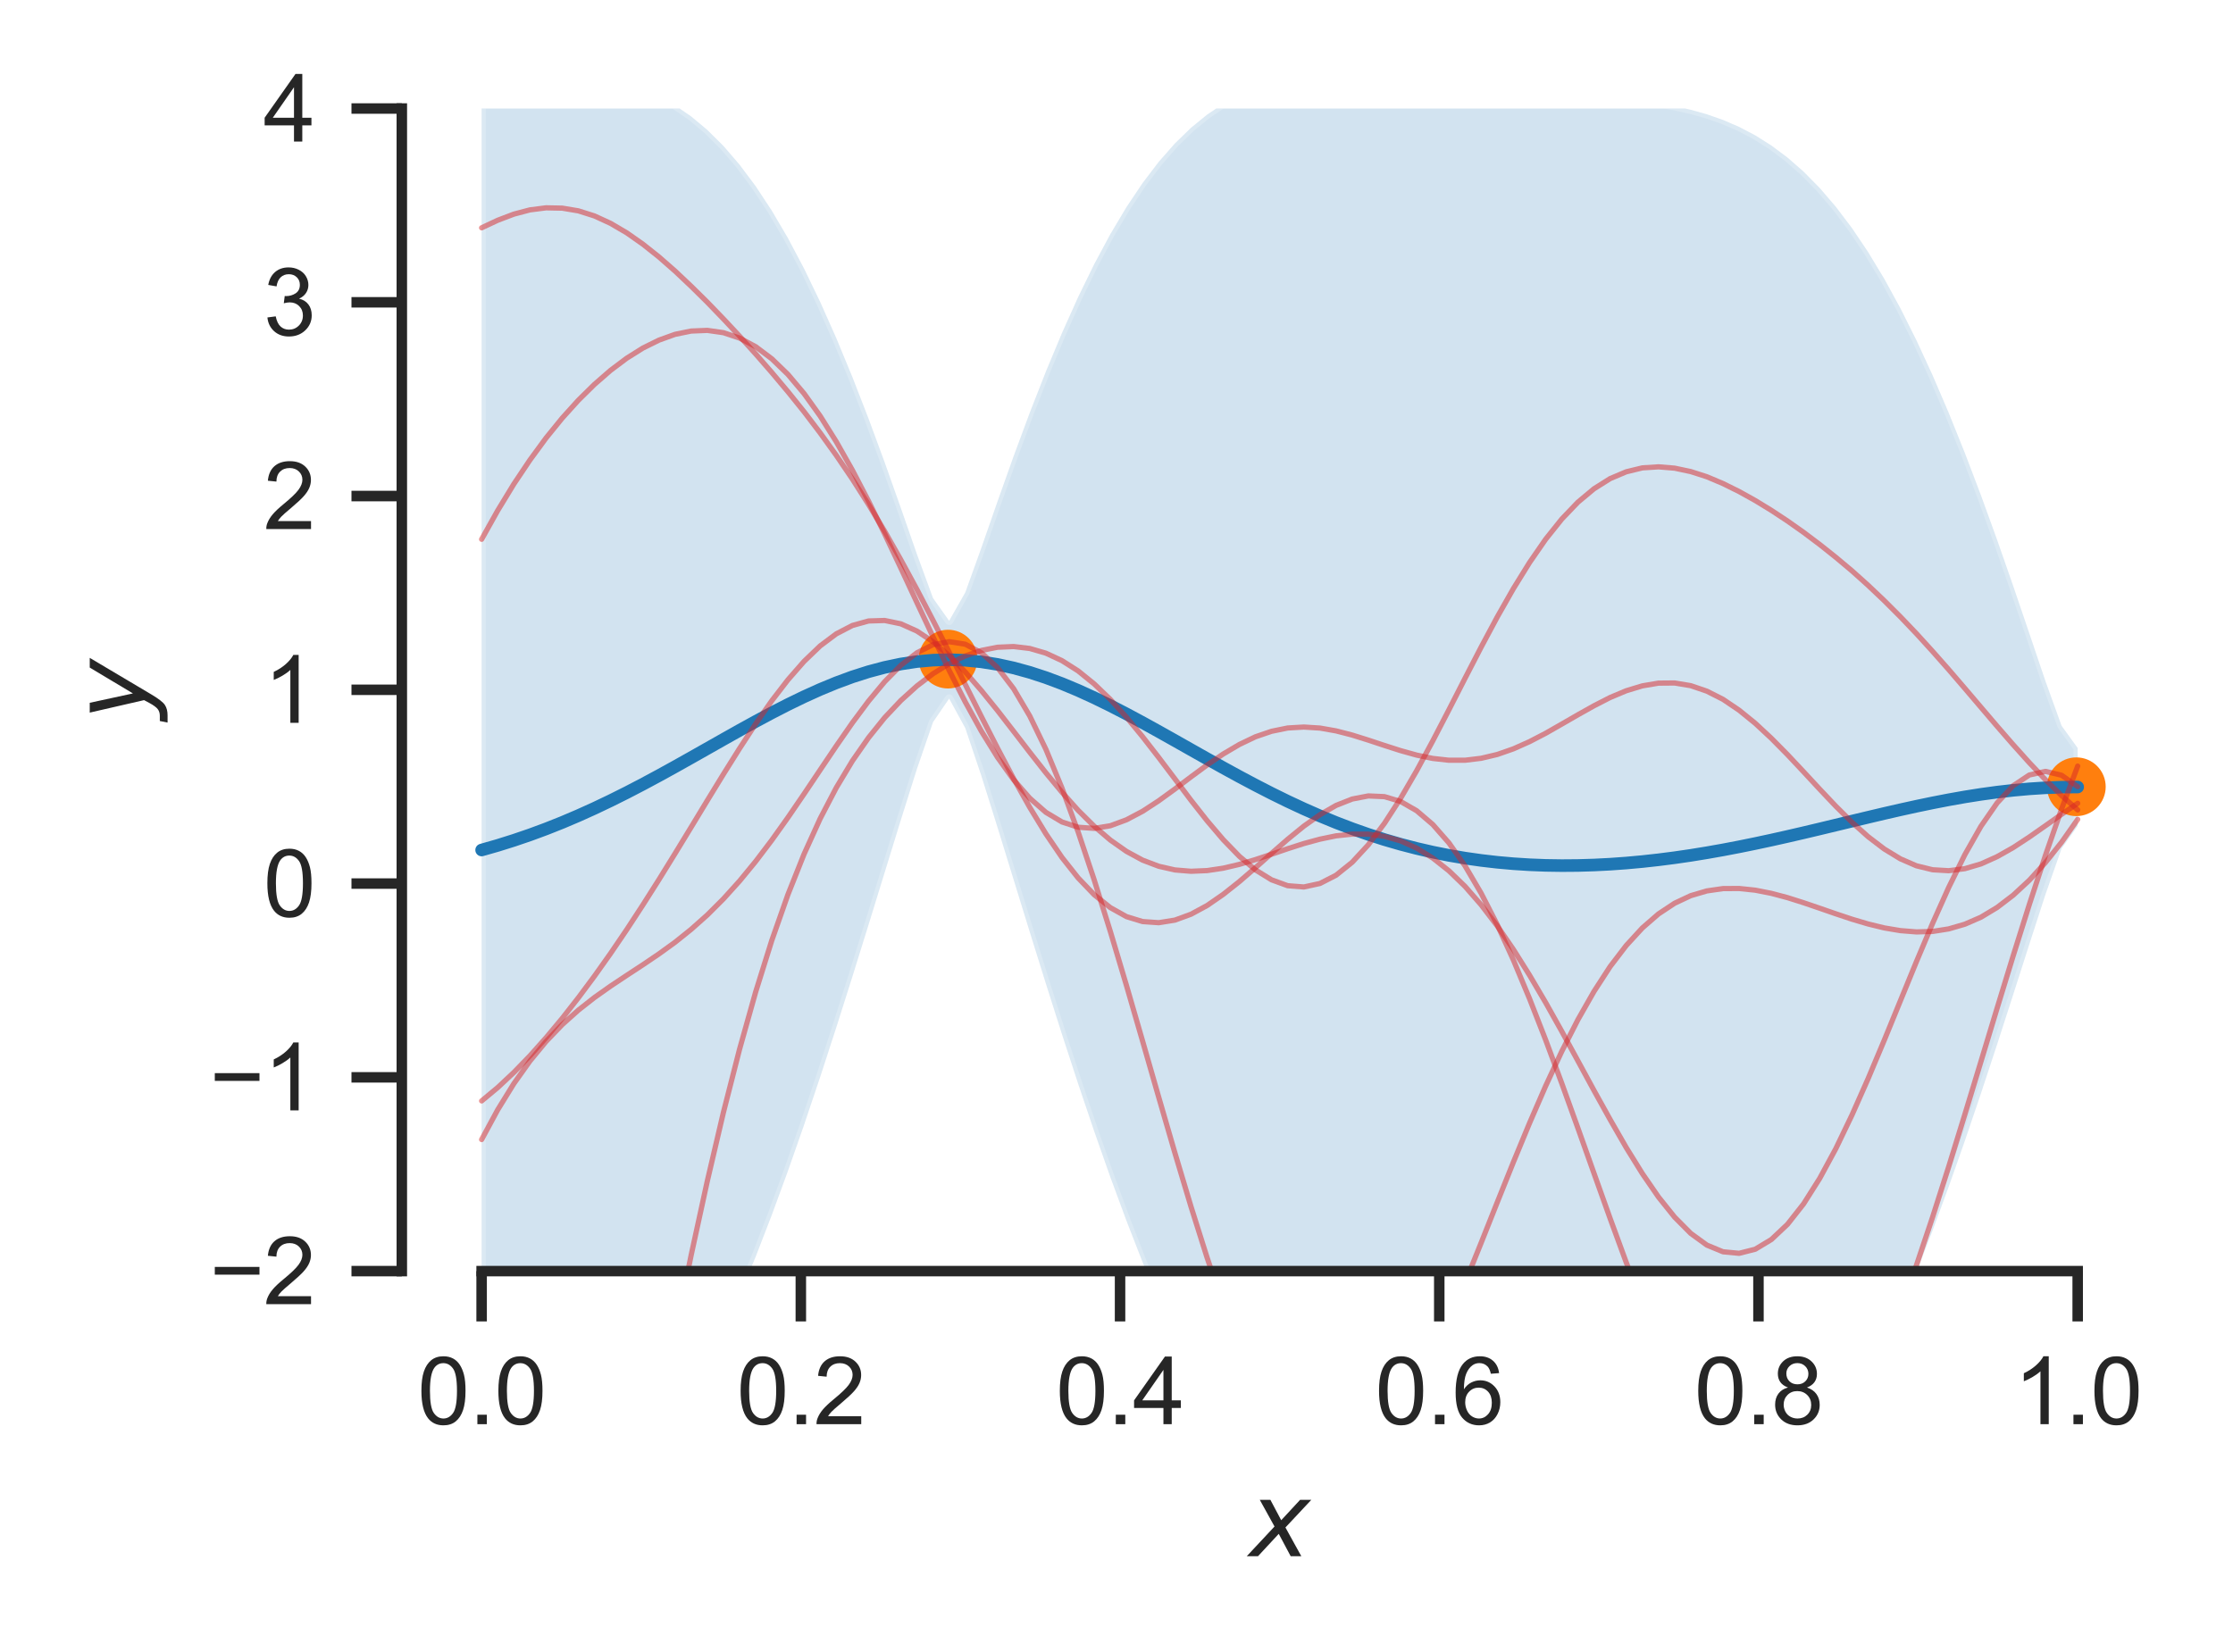 <?xml version="1.0" encoding="utf-8" standalone="no"?>
<!DOCTYPE svg PUBLIC "-//W3C//DTD SVG 1.1//EN"
  "http://www.w3.org/Graphics/SVG/1.1/DTD/svg11.dtd">
<svg xmlns:xlink="http://www.w3.org/1999/xlink" width="212.913pt" height="157.557pt" viewBox="0 0 212.913 157.557" xmlns="http://www.w3.org/2000/svg" version="1.1">
 <defs>
  <style type="text/css">*{stroke-linejoin: round; stroke-linecap: butt}</style>
 </defs>
 <g id="figure_1">
  <g id="patch_1">
   <path d="M 0 157.557 
L 212.913 157.557 
L 212.913 0 
L 0 0 
z
" style="fill: #ffffff"/>
  </g>
  <g id="axes_1">
   <g id="patch_2">
    <path d="M 38.313 121.229 
L 205.713 121.229 
L 205.713 10.349 
L 38.313 10.349 
z
" style="fill: #ffffff"/>
   </g>
   <g id="matplotlib.axis_1">
    <g id="xtick_1">
     <g id="line2d_1">
      <defs>
       <path id="m85ded16b87" d="M 0 0 
L 0 4.8 
" style="stroke: #262626"/>
      </defs>
      <g>
       <use xlink:href="#m85ded16b87" x="45.922" y="121.229" style="fill: #262626; stroke: #262626"/>
      </g>
     </g>
     <g id="text_1">
      <!-- 0.0 -->
      <g style="fill: #262626" transform="translate(39.806 135.828) scale(0.088 -0.088)">
       <defs>
        <path id="ArialMT-30" d="M 266 2259 
Q 266 3072 433 3567 
Q 600 4063 929 4331 
Q 1259 4600 1759 4600 
Q 2128 4600 2406 4451 
Q 2684 4303 2865 4023 
Q 3047 3744 3150 3342 
Q 3253 2941 3253 2259 
Q 3253 1453 3087 958 
Q 2922 463 2592 192 
Q 2263 -78 1759 -78 
Q 1097 -78 719 397 
Q 266 969 266 2259 
z
M 844 2259 
Q 844 1131 1108 757 
Q 1372 384 1759 384 
Q 2147 384 2411 759 
Q 2675 1134 2675 2259 
Q 2675 3391 2411 3762 
Q 2147 4134 1753 4134 
Q 1366 4134 1134 3806 
Q 844 3388 844 2259 
z
" transform="scale(0.016)"/>
        <path id="ArialMT-2e" d="M 581 0 
L 581 641 
L 1222 641 
L 1222 0 
L 581 0 
z
" transform="scale(0.016)"/>
       </defs>
       <use xlink:href="#ArialMT-30"/>
       <use xlink:href="#ArialMT-2e" x="55.615"/>
       <use xlink:href="#ArialMT-30" x="83.398"/>
      </g>
     </g>
    </g>
    <g id="xtick_2">
     <g id="line2d_2">
      <g>
       <use xlink:href="#m85ded16b87" x="76.358" y="121.229" style="fill: #262626; stroke: #262626"/>
      </g>
     </g>
     <g id="text_2">
      <!-- 0.2 -->
      <g style="fill: #262626" transform="translate(70.242 135.828) scale(0.088 -0.088)">
       <defs>
        <path id="ArialMT-32" d="M 3222 541 
L 3222 0 
L 194 0 
Q 188 203 259 391 
Q 375 700 629 1000 
Q 884 1300 1366 1694 
Q 2113 2306 2375 2664 
Q 2638 3022 2638 3341 
Q 2638 3675 2398 3904 
Q 2159 4134 1775 4134 
Q 1369 4134 1125 3890 
Q 881 3647 878 3216 
L 300 3275 
Q 359 3922 746 4261 
Q 1134 4600 1788 4600 
Q 2447 4600 2831 4234 
Q 3216 3869 3216 3328 
Q 3216 3053 3103 2787 
Q 2991 2522 2730 2228 
Q 2469 1934 1863 1422 
Q 1356 997 1212 845 
Q 1069 694 975 541 
L 3222 541 
z
" transform="scale(0.016)"/>
       </defs>
       <use xlink:href="#ArialMT-30"/>
       <use xlink:href="#ArialMT-2e" x="55.615"/>
       <use xlink:href="#ArialMT-32" x="83.398"/>
      </g>
     </g>
    </g>
    <g id="xtick_3">
     <g id="line2d_3">
      <g>
       <use xlink:href="#m85ded16b87" x="106.795" y="121.229" style="fill: #262626; stroke: #262626"/>
      </g>
     </g>
     <g id="text_3">
      <!-- 0.4 -->
      <g style="fill: #262626" transform="translate(100.679 135.828) scale(0.088 -0.088)">
       <defs>
        <path id="ArialMT-34" d="M 2069 0 
L 2069 1097 
L 81 1097 
L 81 1613 
L 2172 4581 
L 2631 4581 
L 2631 1613 
L 3250 1613 
L 3250 1097 
L 2631 1097 
L 2631 0 
L 2069 0 
z
M 2069 1613 
L 2069 3678 
L 634 1613 
L 2069 1613 
z
" transform="scale(0.016)"/>
       </defs>
       <use xlink:href="#ArialMT-30"/>
       <use xlink:href="#ArialMT-2e" x="55.615"/>
       <use xlink:href="#ArialMT-34" x="83.398"/>
      </g>
     </g>
    </g>
    <g id="xtick_4">
     <g id="line2d_4">
      <g>
       <use xlink:href="#m85ded16b87" x="137.231" y="121.229" style="fill: #262626; stroke: #262626"/>
      </g>
     </g>
     <g id="text_4">
      <!-- 0.6 -->
      <g style="fill: #262626" transform="translate(131.115 135.828) scale(0.088 -0.088)">
       <defs>
        <path id="ArialMT-36" d="M 3184 3459 
L 2625 3416 
Q 2550 3747 2413 3897 
Q 2184 4138 1850 4138 
Q 1581 4138 1378 3988 
Q 1113 3794 959 3422 
Q 806 3050 800 2363 
Q 1003 2672 1297 2822 
Q 1591 2972 1913 2972 
Q 2475 2972 2870 2558 
Q 3266 2144 3266 1488 
Q 3266 1056 3080 686 
Q 2894 316 2569 119 
Q 2244 -78 1831 -78 
Q 1128 -78 684 439 
Q 241 956 241 2144 
Q 241 3472 731 4075 
Q 1159 4600 1884 4600 
Q 2425 4600 2770 4297 
Q 3116 3994 3184 3459 
z
M 888 1484 
Q 888 1194 1011 928 
Q 1134 663 1356 523 
Q 1578 384 1822 384 
Q 2178 384 2434 671 
Q 2691 959 2691 1453 
Q 2691 1928 2437 2201 
Q 2184 2475 1800 2475 
Q 1419 2475 1153 2201 
Q 888 1928 888 1484 
z
" transform="scale(0.016)"/>
       </defs>
       <use xlink:href="#ArialMT-30"/>
       <use xlink:href="#ArialMT-2e" x="55.615"/>
       <use xlink:href="#ArialMT-36" x="83.398"/>
      </g>
     </g>
    </g>
    <g id="xtick_5">
     <g id="line2d_5">
      <g>
       <use xlink:href="#m85ded16b87" x="167.667" y="121.229" style="fill: #262626; stroke: #262626"/>
      </g>
     </g>
     <g id="text_5">
      <!-- 0.8 -->
      <g style="fill: #262626" transform="translate(161.551 135.828) scale(0.088 -0.088)">
       <defs>
        <path id="ArialMT-38" d="M 1131 2484 
Q 781 2613 612 2850 
Q 444 3088 444 3419 
Q 444 3919 803 4259 
Q 1163 4600 1759 4600 
Q 2359 4600 2725 4251 
Q 3091 3903 3091 3403 
Q 3091 3084 2923 2848 
Q 2756 2613 2416 2484 
Q 2838 2347 3058 2040 
Q 3278 1734 3278 1309 
Q 3278 722 2862 322 
Q 2447 -78 1769 -78 
Q 1091 -78 675 323 
Q 259 725 259 1325 
Q 259 1772 486 2073 
Q 713 2375 1131 2484 
z
M 1019 3438 
Q 1019 3113 1228 2906 
Q 1438 2700 1772 2700 
Q 2097 2700 2305 2904 
Q 2513 3109 2513 3406 
Q 2513 3716 2298 3927 
Q 2084 4138 1766 4138 
Q 1444 4138 1231 3931 
Q 1019 3725 1019 3438 
z
M 838 1322 
Q 838 1081 952 856 
Q 1066 631 1291 507 
Q 1516 384 1775 384 
Q 2178 384 2440 643 
Q 2703 903 2703 1303 
Q 2703 1709 2433 1975 
Q 2163 2241 1756 2241 
Q 1359 2241 1098 1978 
Q 838 1716 838 1322 
z
" transform="scale(0.016)"/>
       </defs>
       <use xlink:href="#ArialMT-30"/>
       <use xlink:href="#ArialMT-2e" x="55.615"/>
       <use xlink:href="#ArialMT-38" x="83.398"/>
      </g>
     </g>
    </g>
    <g id="xtick_6">
     <g id="line2d_6">
      <g>
       <use xlink:href="#m85ded16b87" x="198.104" y="121.229" style="fill: #262626; stroke: #262626"/>
      </g>
     </g>
     <g id="text_6">
      <!-- 1.0 -->
      <g style="fill: #262626" transform="translate(191.988 135.828) scale(0.088 -0.088)">
       <defs>
        <path id="ArialMT-31" d="M 2384 0 
L 1822 0 
L 1822 3584 
Q 1619 3391 1289 3197 
Q 959 3003 697 2906 
L 697 3450 
Q 1169 3672 1522 3987 
Q 1875 4303 2022 4600 
L 2384 4600 
L 2384 0 
z
" transform="scale(0.016)"/>
       </defs>
       <use xlink:href="#ArialMT-31"/>
       <use xlink:href="#ArialMT-2e" x="55.615"/>
       <use xlink:href="#ArialMT-30" x="83.398"/>
      </g>
     </g>
    </g>
    <g id="text_7">
     <!-- $x$ -->
     <g style="fill: #262626" transform="translate(119.133 148.449) scale(0.096 -0.096)">
      <defs>
       <path id="DejaVuSans-Oblique-78" d="M 3841 3500 
L 2234 1784 
L 3219 0 
L 2559 0 
L 1819 1388 
L 531 0 
L -166 0 
L 1556 1844 
L 641 3500 
L 1300 3500 
L 1972 2234 
L 3144 3500 
L 3841 3500 
z
" transform="scale(0.016)"/>
      </defs>
      <use xlink:href="#DejaVuSans-Oblique-78" transform="translate(0 0.312)"/>
     </g>
    </g>
   </g>
   <g id="matplotlib.axis_2">
    <g id="ytick_1">
     <g id="line2d_7">
      <defs>
       <path id="mb6f1c827ff" d="M 0 0 
L -4.8 0 
" style="stroke: #262626"/>
      </defs>
      <g>
       <use xlink:href="#mb6f1c827ff" x="38.313" y="121.229" style="fill: #262626; stroke: #262626"/>
      </g>
     </g>
     <g id="text_8">
      <!-- −2 -->
      <g style="fill: #262626" transform="translate(19.98 124.379) scale(0.088 -0.088)">
       <defs>
        <path id="ArialMT-2212" d="M 3381 1997 
L 356 1997 
L 356 2522 
L 3381 2522 
L 3381 1997 
z
" transform="scale(0.016)"/>
       </defs>
       <use xlink:href="#ArialMT-2212"/>
       <use xlink:href="#ArialMT-32" x="58.398"/>
      </g>
     </g>
    </g>
    <g id="ytick_2">
     <g id="line2d_8">
      <g>
       <use xlink:href="#mb6f1c827ff" x="38.313" y="102.749" style="fill: #262626; stroke: #262626"/>
      </g>
     </g>
     <g id="text_9">
      <!-- −1 -->
      <g style="fill: #262626" transform="translate(19.98 105.899) scale(0.088 -0.088)">
       <use xlink:href="#ArialMT-2212"/>
       <use xlink:href="#ArialMT-31" x="58.398"/>
      </g>
     </g>
    </g>
    <g id="ytick_3">
     <g id="line2d_9">
      <g>
       <use xlink:href="#mb6f1c827ff" x="38.313" y="84.269" style="fill: #262626; stroke: #262626"/>
      </g>
     </g>
     <g id="text_10">
      <!-- 0 -->
      <g style="fill: #262626" transform="translate(25.119 87.419) scale(0.088 -0.088)">
       <use xlink:href="#ArialMT-30"/>
      </g>
     </g>
    </g>
    <g id="ytick_4">
     <g id="line2d_10">
      <g>
       <use xlink:href="#mb6f1c827ff" x="38.313" y="65.789" style="fill: #262626; stroke: #262626"/>
      </g>
     </g>
     <g id="text_11">
      <!-- 1 -->
      <g style="fill: #262626" transform="translate(25.119 68.939) scale(0.088 -0.088)">
       <use xlink:href="#ArialMT-31"/>
      </g>
     </g>
    </g>
    <g id="ytick_5">
     <g id="line2d_11">
      <g>
       <use xlink:href="#mb6f1c827ff" x="38.313" y="47.309" style="fill: #262626; stroke: #262626"/>
      </g>
     </g>
     <g id="text_12">
      <!-- 2 -->
      <g style="fill: #262626" transform="translate(25.119 50.459) scale(0.088 -0.088)">
       <use xlink:href="#ArialMT-32"/>
      </g>
     </g>
    </g>
    <g id="ytick_6">
     <g id="line2d_12">
      <g>
       <use xlink:href="#mb6f1c827ff" x="38.313" y="28.829" style="fill: #262626; stroke: #262626"/>
      </g>
     </g>
     <g id="text_13">
      <!-- 3 -->
      <g style="fill: #262626" transform="translate(25.119 31.979) scale(0.088 -0.088)">
       <defs>
        <path id="ArialMT-33" d="M 269 1209 
L 831 1284 
Q 928 806 1161 595 
Q 1394 384 1728 384 
Q 2125 384 2398 659 
Q 2672 934 2672 1341 
Q 2672 1728 2419 1979 
Q 2166 2231 1775 2231 
Q 1616 2231 1378 2169 
L 1441 2663 
Q 1497 2656 1531 2656 
Q 1891 2656 2178 2843 
Q 2466 3031 2466 3422 
Q 2466 3731 2256 3934 
Q 2047 4138 1716 4138 
Q 1388 4138 1169 3931 
Q 950 3725 888 3313 
L 325 3413 
Q 428 3978 793 4289 
Q 1159 4600 1703 4600 
Q 2078 4600 2393 4439 
Q 2709 4278 2876 4000 
Q 3044 3722 3044 3409 
Q 3044 3113 2884 2869 
Q 2725 2625 2413 2481 
Q 2819 2388 3044 2092 
Q 3269 1797 3269 1353 
Q 3269 753 2831 336 
Q 2394 -81 1725 -81 
Q 1122 -81 723 278 
Q 325 638 269 1209 
z
" transform="scale(0.016)"/>
       </defs>
       <use xlink:href="#ArialMT-33"/>
      </g>
     </g>
    </g>
    <g id="ytick_7">
     <g id="line2d_13">
      <g>
       <use xlink:href="#mb6f1c827ff" x="38.313" y="10.349" style="fill: #262626; stroke: #262626"/>
      </g>
     </g>
     <g id="text_14">
      <!-- 4 -->
      <g style="fill: #262626" transform="translate(25.119 13.499) scale(0.088 -0.088)">
       <use xlink:href="#ArialMT-34"/>
      </g>
     </g>
    </g>
    <g id="text_15">
     <!-- $y$ -->
     <g style="fill: #262626" transform="translate(13.963 68.669) rotate(-90) scale(0.096 -0.096)">
      <defs>
       <path id="DejaVuSans-Oblique-79" d="M 1588 -325 
Q 1188 -997 936 -1164 
Q 684 -1331 294 -1331 
L -159 -1331 
L -63 -850 
L 269 -850 
Q 509 -850 678 -719 
Q 847 -588 1056 -206 
L 1234 128 
L 459 3500 
L 1069 3500 
L 1650 819 
L 3256 3500 
L 3859 3500 
L 1588 -325 
z
" transform="scale(0.016)"/>
      </defs>
      <use xlink:href="#DejaVuSans-Oblique-79" transform="translate(0 0.312)"/>
     </g>
    </g>
   </g>
   <g id="PolyCollection_1">
    <defs>
     <path id="ma1f9582303" d="M 45.922 -149.575 
L 45.922 -3.402 
L 47.459 -4.089 
L 48.996 -4.88 
L 50.534 -5.785 
L 52.071 -6.82 
L 53.608 -7.996 
L 55.145 -9.329 
L 56.682 -10.832 
L 58.219 -12.519 
L 59.757 -14.404 
L 61.294 -16.499 
L 62.831 -18.815 
L 64.368 -21.361 
L 65.905 -24.145 
L 67.443 -27.172 
L 68.98 -30.442 
L 70.517 -33.955 
L 72.054 -37.705 
L 73.591 -41.684 
L 75.129 -45.878 
L 76.666 -50.271 
L 78.203 -54.843 
L 79.74 -59.569 
L 81.277 -64.419 
L 82.815 -69.361 
L 84.352 -74.352 
L 85.889 -79.337 
L 87.426 -84.217 
L 88.963 -88.685 
L 90.5 -90.933 
L 92.038 -88.118 
L 93.575 -83.55 
L 95.112 -78.646 
L 96.649 -73.656 
L 98.186 -68.669 
L 99.724 -63.738 
L 101.261 -58.903 
L 102.798 -54.198 
L 104.335 -49.65 
L 105.872 -45.284 
L 107.41 -41.119 
L 108.947 -37.173 
L 110.484 -33.457 
L 112.021 -29.98 
L 113.558 -26.745 
L 115.096 -23.756 
L 116.633 -21.008 
L 118.17 -18.499 
L 119.707 -16.22 
L 121.244 -14.162 
L 122.781 -12.314 
L 124.319 -10.663 
L 125.856 -9.198 
L 127.393 -7.903 
L 128.93 -6.766 
L 130.467 -5.774 
L 132.005 -4.913 
L 133.542 -4.172 
L 135.079 -3.539 
L 136.616 -3.005 
L 138.153 -2.561 
L 139.691 -2.198 
L 141.228 -1.911 
L 142.765 -1.696 
L 144.302 -1.548 
L 145.839 -1.466 
L 147.377 -1.448 
L 148.914 -1.497 
L 150.451 -1.614 
L 151.988 -1.804 
L 153.525 -2.071 
L 155.062 -2.424 
L 156.6 -2.869 
L 158.137 -3.418 
L 159.674 -4.081 
L 161.211 -4.871 
L 162.748 -5.8 
L 164.286 -6.883 
L 165.823 -8.133 
L 167.36 -9.565 
L 168.897 -11.194 
L 170.434 -13.031 
L 171.972 -15.089 
L 173.509 -17.379 
L 175.046 -19.907 
L 176.583 -22.681 
L 178.12 -25.702 
L 179.658 -28.971 
L 181.195 -32.483 
L 182.732 -36.23 
L 184.269 -40.201 
L 185.806 -44.379 
L 187.343 -48.746 
L 188.881 -53.276 
L 190.418 -57.939 
L 191.955 -62.697 
L 193.492 -67.498 
L 195.029 -72.244 
L 196.567 -76.623 
L 198.104 -78.784 
L 198.104 -86.214 
L 198.104 -86.214 
L 196.567 -88.341 
L 195.029 -92.602 
L 193.492 -97.149 
L 191.955 -101.673 
L 190.418 -106.08 
L 188.881 -110.32 
L 187.343 -114.364 
L 185.806 -118.185 
L 184.269 -121.768 
L 182.732 -125.098 
L 181.195 -128.169 
L 179.658 -130.976 
L 178.12 -133.52 
L 176.583 -135.804 
L 175.046 -137.836 
L 173.509 -139.626 
L 171.972 -141.187 
L 170.434 -142.533 
L 168.897 -143.681 
L 167.36 -144.65 
L 165.823 -145.456 
L 164.286 -146.119 
L 162.748 -146.657 
L 161.211 -147.088 
L 159.674 -147.429 
L 158.137 -147.697 
L 156.6 -147.906 
L 155.062 -148.071 
L 153.525 -148.203 
L 151.988 -148.313 
L 150.451 -148.411 
L 148.914 -148.504 
L 147.377 -148.6 
L 145.839 -148.702 
L 144.302 -148.815 
L 142.765 -148.941 
L 141.228 -149.08 
L 139.691 -149.232 
L 138.153 -149.394 
L 136.616 -149.564 
L 135.079 -149.735 
L 133.542 -149.901 
L 132.005 -150.053 
L 130.467 -150.18 
L 128.93 -150.27 
L 127.393 -150.308 
L 125.856 -150.28 
L 124.319 -150.167 
L 122.781 -149.951 
L 121.244 -149.612 
L 119.707 -149.131 
L 118.17 -148.486 
L 116.633 -147.657 
L 115.096 -146.625 
L 113.558 -145.369 
L 112.021 -143.874 
L 110.484 -142.123 
L 108.947 -140.105 
L 107.41 -137.81 
L 105.872 -135.232 
L 104.335 -132.37 
L 102.798 -129.225 
L 101.261 -125.805 
L 99.724 -122.123 
L 98.186 -118.197 
L 96.649 -114.053 
L 95.112 -109.734 
L 93.575 -105.32 
L 92.038 -101.054 
L 90.5 -98.348 
L 88.963 -100.513 
L 87.426 -104.706 
L 85.889 -109.122 
L 84.352 -113.46 
L 82.815 -117.631 
L 81.277 -121.589 
L 79.74 -125.307 
L 78.203 -128.763 
L 76.666 -131.946 
L 75.129 -134.848 
L 73.591 -137.464 
L 72.054 -139.797 
L 70.517 -141.852 
L 68.98 -143.638 
L 67.443 -145.166 
L 65.905 -146.451 
L 64.368 -147.511 
L 62.831 -148.363 
L 61.294 -149.027 
L 59.757 -149.523 
L 58.219 -149.873 
L 56.682 -150.095 
L 55.145 -150.21 
L 53.608 -150.236 
L 52.071 -150.19 
L 50.534 -150.088 
L 48.996 -149.943 
L 47.459 -149.769 
L 45.922 -149.575 
z
" style="stroke: #ffffff; stroke-opacity: 0.2; stroke-width: 0.8"/>
    </defs>
    <g clip-path="url(#p8e516de80e)">
     <use xlink:href="#ma1f9582303" x="0" y="157.557" style="fill: #1f77b4; fill-opacity: 0.2; stroke: #ffffff; stroke-opacity: 0.2; stroke-width: 0.8"/>
    </g>
   </g>
   <g id="PathCollection_1">
    <defs>
     <path id="mc27c7fadaa" d="M 0 2.4 
C 0.636 2.4 1.247 2.147 1.697 1.697 
C 2.147 1.247 2.4 0.636 2.4 0 
C 2.4 -0.636 2.147 -1.247 1.697 -1.697 
C 1.247 -2.147 0.636 -2.4 0 -2.4 
C -0.636 -2.4 -1.247 -2.147 -1.697 -1.697 
C -2.147 -1.247 -2.4 -0.636 -2.4 0 
C -2.4 0.636 -2.147 1.247 -1.697 1.697 
C -1.247 2.147 -0.636 2.4 0 2.4 
z
" style="stroke: #ff7f0e; stroke-width: 0.8"/>
    </defs>
    <g clip-path="url(#p8e516de80e)">
     <use xlink:href="#mc27c7fadaa" x="90.393" y="62.862" style="fill: #ff7f0e; stroke: #ff7f0e; stroke-width: 0.8"/>
     <use xlink:href="#mc27c7fadaa" x="197.975" y="75.035" style="fill: #ff7f0e; stroke: #ff7f0e; stroke-width: 0.8"/>
    </g>
   </g>
   <g id="line2d_14">
    <path d="M 45.922 81.068 
L 47.459 80.628 
L 48.996 80.145 
L 50.534 79.62 
L 52.071 79.052 
L 53.608 78.441 
L 55.145 77.787 
L 56.682 77.093 
L 58.219 76.361 
L 59.757 75.593 
L 61.294 74.794 
L 62.831 73.968 
L 64.368 73.121 
L 65.905 72.258 
L 67.443 71.388 
L 68.98 70.517 
L 70.517 69.653 
L 72.054 68.806 
L 73.591 67.983 
L 75.129 67.194 
L 76.666 66.448 
L 78.203 65.754 
L 79.74 65.119 
L 81.277 64.552 
L 82.815 64.061 
L 84.352 63.651 
L 85.889 63.328 
L 87.426 63.095 
L 88.963 62.958 
L 90.5 62.916 
L 92.038 62.971 
L 93.575 63.122 
L 95.112 63.367 
L 96.649 63.702 
L 98.186 64.124 
L 99.724 64.626 
L 101.261 65.202 
L 102.798 65.845 
L 104.335 66.547 
L 105.872 67.299 
L 107.41 68.092 
L 108.947 68.918 
L 110.484 69.767 
L 112.021 70.63 
L 113.558 71.5 
L 115.096 72.367 
L 116.633 73.224 
L 118.17 74.064 
L 119.707 74.881 
L 121.244 75.67 
L 122.781 76.425 
L 124.319 77.142 
L 125.856 77.818 
L 127.393 78.451 
L 128.93 79.039 
L 130.467 79.58 
L 132.005 80.074 
L 133.542 80.52 
L 135.079 80.919 
L 136.616 81.272 
L 138.153 81.579 
L 139.691 81.842 
L 141.228 82.061 
L 142.765 82.239 
L 144.302 82.375 
L 145.839 82.473 
L 147.377 82.533 
L 148.914 82.556 
L 150.451 82.544 
L 151.988 82.498 
L 153.525 82.42 
L 155.062 82.31 
L 156.6 82.169 
L 158.137 81.999 
L 159.674 81.802 
L 161.211 81.578 
L 162.748 81.328 
L 164.286 81.056 
L 165.823 80.762 
L 167.36 80.449 
L 168.897 80.119 
L 170.434 79.775 
L 171.972 79.419 
L 173.509 79.055 
L 175.046 78.685 
L 176.583 78.314 
L 178.12 77.946 
L 179.658 77.583 
L 181.195 77.231 
L 182.732 76.893 
L 184.269 76.573 
L 185.806 76.275 
L 187.343 76.002 
L 188.881 75.759 
L 190.418 75.548 
L 191.955 75.372 
L 193.492 75.233 
L 195.029 75.134 
L 196.567 75.075 
L 198.104 75.058 
" clip-path="url(#p8e516de80e)" style="fill: none; stroke: #1f77b4; stroke-width: 1.2; stroke-linecap: round"/>
   </g>
   <g id="line2d_15">
    <path d="M 45.922 51.433 
L 47.459 48.685 
L 48.996 46.161 
L 50.534 43.864 
L 52.071 41.766 
L 53.608 39.874 
L 55.145 38.172 
L 56.682 36.657 
L 58.219 35.319 
L 59.757 34.165 
L 61.294 33.199 
L 62.831 32.439 
L 64.368 31.886 
L 65.905 31.573 
L 67.443 31.51 
L 68.98 31.729 
L 70.517 32.242 
L 72.054 33.065 
L 73.591 34.22 
L 75.129 35.71 
L 76.666 37.535 
L 78.203 39.679 
L 79.74 42.132 
L 81.277 44.849 
L 82.815 47.799 
L 84.352 50.922 
L 85.889 54.17 
L 87.426 57.469 
L 88.963 60.743 
L 90.5 63.932 
L 92.038 66.949 
L 93.575 69.738 
L 95.112 72.226 
L 96.649 74.37 
L 98.186 76.127 
L 99.724 77.474 
L 101.261 78.393 
L 102.798 78.895 
L 104.335 79.003 
L 105.872 78.754 
L 107.41 78.185 
L 108.947 77.374 
L 110.484 76.371 
L 112.021 75.254 
L 113.558 74.093 
L 115.096 72.959 
L 116.633 71.911 
L 118.17 71.004 
L 119.707 70.269 
L 121.244 69.744 
L 122.781 69.43 
L 124.319 69.34 
L 125.856 69.437 
L 127.393 69.707 
L 128.93 70.105 
L 130.467 70.587 
L 132.005 71.097 
L 133.542 71.589 
L 135.079 72.017 
L 136.616 72.335 
L 138.153 72.506 
L 139.691 72.506 
L 141.228 72.32 
L 142.765 71.956 
L 144.302 71.419 
L 145.839 70.733 
L 147.377 69.935 
L 148.914 69.057 
L 150.451 68.17 
L 151.988 67.311 
L 153.525 66.522 
L 155.062 65.877 
L 156.6 65.411 
L 158.137 65.152 
L 159.674 65.138 
L 161.211 65.394 
L 162.748 65.919 
L 164.286 66.697 
L 165.823 67.736 
L 167.36 68.983 
L 168.897 70.414 
L 170.434 71.971 
L 171.972 73.611 
L 173.509 75.27 
L 175.046 76.894 
L 176.583 78.419 
L 178.12 79.796 
L 179.658 80.969 
L 181.195 81.907 
L 182.732 82.575 
L 184.269 82.951 
L 185.806 83.041 
L 187.343 82.848 
L 188.881 82.395 
L 190.418 81.704 
L 191.955 80.836 
L 193.492 79.827 
L 195.029 78.753 
L 196.567 77.664 
L 198.104 76.614 
" clip-path="url(#p8e516de80e)" style="fill: none; stroke: #d62728; stroke-opacity: 0.5; stroke-width: 0.5; stroke-linecap: round"/>
   </g>
   <g id="line2d_16">
    <path d="M 58.482 158.557 
L 59.757 151.576 
L 61.294 143.237 
L 62.831 135.069 
L 64.368 127.193 
L 65.905 119.688 
L 67.443 112.631 
L 68.98 106.078 
L 70.517 100.063 
L 72.054 94.595 
L 73.591 89.683 
L 75.129 85.314 
L 76.666 81.457 
L 78.203 78.072 
L 79.74 75.123 
L 81.277 72.564 
L 82.815 70.355 
L 84.352 68.444 
L 85.889 66.814 
L 87.426 65.423 
L 88.963 64.253 
L 90.5 63.308 
L 92.038 62.557 
L 93.575 62.033 
L 95.112 61.73 
L 96.649 61.663 
L 98.186 61.847 
L 99.724 62.295 
L 101.261 63.01 
L 102.798 63.988 
L 104.335 65.233 
L 105.872 66.709 
L 107.41 68.404 
L 108.947 70.268 
L 110.484 72.247 
L 112.021 74.28 
L 113.558 76.322 
L 115.096 78.276 
L 116.633 80.082 
L 118.17 81.669 
L 119.707 82.966 
L 121.244 83.912 
L 122.781 84.472 
L 124.319 84.593 
L 125.856 84.26 
L 127.393 83.472 
L 128.93 82.235 
L 130.467 80.569 
L 132.005 78.524 
L 133.542 76.146 
L 135.079 73.501 
L 136.616 70.653 
L 138.153 67.693 
L 139.691 64.685 
L 141.228 61.712 
L 142.765 58.837 
L 144.302 56.134 
L 145.839 53.652 
L 147.377 51.427 
L 148.914 49.504 
L 150.451 47.896 
L 151.988 46.614 
L 153.525 45.646 
L 155.062 44.996 
L 156.6 44.622 
L 158.137 44.523 
L 159.674 44.65 
L 161.211 44.976 
L 162.748 45.47 
L 164.286 46.12 
L 165.823 46.881 
L 167.36 47.736 
L 168.897 48.675 
L 170.434 49.689 
L 171.972 50.774 
L 173.509 51.931 
L 175.046 53.155 
L 176.583 54.444 
L 178.12 55.824 
L 179.658 57.283 
L 181.195 58.82 
L 182.732 60.432 
L 184.269 62.121 
L 185.806 63.86 
L 187.343 65.651 
L 188.881 67.456 
L 190.418 69.259 
L 191.955 71.026 
L 193.492 72.738 
L 195.029 74.362 
L 196.567 75.875 
L 198.104 77.243 
" clip-path="url(#p8e516de80e)" style="fill: none; stroke: #d62728; stroke-opacity: 0.5; stroke-width: 0.5; stroke-linecap: round"/>
   </g>
   <g id="line2d_17">
    <path d="M 45.922 21.726 
L 47.459 21.006 
L 48.996 20.422 
L 50.534 20.016 
L 52.071 19.821 
L 53.608 19.851 
L 55.145 20.109 
L 56.682 20.596 
L 58.219 21.303 
L 59.757 22.205 
L 61.294 23.284 
L 62.831 24.506 
L 64.368 25.854 
L 65.905 27.306 
L 67.443 28.824 
L 68.98 30.419 
L 70.517 32.061 
L 72.054 33.761 
L 73.591 35.526 
L 75.129 37.358 
L 76.666 39.267 
L 78.203 41.29 
L 79.74 43.427 
L 81.277 45.694 
L 82.815 48.114 
L 84.352 50.673 
L 85.889 53.385 
L 87.426 56.217 
L 88.963 59.17 
L 90.5 62.198 
L 92.038 65.277 
L 93.575 68.348 
L 95.112 71.356 
L 96.649 74.266 
L 98.186 77.001 
L 99.724 79.524 
L 101.261 81.784 
L 102.798 83.729 
L 104.335 85.335 
L 105.872 86.564 
L 107.41 87.423 
L 108.947 87.892 
L 110.484 88 
L 112.021 87.754 
L 113.558 87.193 
L 115.096 86.361 
L 116.633 85.299 
L 118.17 84.081 
L 119.707 82.754 
L 121.244 81.385 
L 122.781 80.043 
L 124.319 78.792 
L 125.856 77.701 
L 127.393 76.814 
L 128.93 76.206 
L 130.467 75.91 
L 132.005 75.978 
L 133.542 76.438 
L 135.079 77.323 
L 136.616 78.637 
L 138.153 80.39 
L 139.691 82.583 
L 141.228 85.198 
L 142.765 88.204 
L 144.302 91.567 
L 145.839 95.249 
L 147.377 99.186 
L 148.914 103.326 
L 150.451 107.593 
L 151.988 111.91 
L 153.525 116.212 
L 155.062 120.408 
L 156.6 124.432 
L 158.137 128.194 
L 159.674 131.642 
L 161.211 134.691 
L 162.748 137.292 
L 164.286 139.39 
L 165.823 140.959 
L 167.36 141.946 
L 168.897 142.34 
L 170.434 142.134 
L 171.972 141.324 
L 173.509 139.918 
L 175.046 137.943 
L 176.583 135.415 
L 178.12 132.373 
L 179.658 128.87 
L 181.195 124.947 
L 182.732 120.664 
L 184.269 116.082 
L 185.806 111.272 
L 187.343 106.293 
L 188.881 101.238 
L 190.418 96.161 
L 191.955 91.151 
L 193.492 86.266 
L 195.029 81.58 
L 196.567 77.16 
L 198.104 73.065 
" clip-path="url(#p8e516de80e)" style="fill: none; stroke: #d62728; stroke-opacity: 0.5; stroke-width: 0.5; stroke-linecap: round"/>
   </g>
   <g id="line2d_18">
    <path d="M 45.922 108.681 
L 47.459 105.837 
L 48.996 103.345 
L 50.534 101.183 
L 52.071 99.321 
L 53.608 97.717 
L 55.145 96.34 
L 56.682 95.133 
L 58.219 94.047 
L 59.757 93.024 
L 61.294 92.016 
L 62.831 90.976 
L 64.368 89.864 
L 65.905 88.63 
L 67.443 87.262 
L 68.98 85.726 
L 70.517 84.023 
L 72.054 82.151 
L 73.591 80.126 
L 75.129 77.968 
L 76.666 75.719 
L 78.203 73.427 
L 79.74 71.144 
L 81.277 68.931 
L 82.815 66.865 
L 84.352 65.016 
L 85.889 63.456 
L 87.426 62.258 
L 88.963 61.483 
L 90.5 61.199 
L 92.038 61.44 
L 93.575 62.26 
L 95.112 63.669 
L 96.649 65.685 
L 98.186 68.288 
L 99.724 71.463 
L 101.261 75.171 
L 102.798 79.343 
L 104.335 83.933 
L 105.872 88.846 
L 107.41 94 
L 108.947 99.303 
L 110.484 104.65 
L 112.021 109.942 
L 113.558 115.074 
L 115.096 119.948 
L 116.633 124.477 
L 118.17 128.573 
L 119.707 132.142 
L 121.244 135.141 
L 122.781 137.507 
L 124.319 139.199 
L 125.856 140.206 
L 127.393 140.515 
L 128.93 140.14 
L 130.467 139.103 
L 132.005 137.454 
L 133.542 135.239 
L 135.079 132.546 
L 136.616 129.434 
L 138.153 125.999 
L 139.691 122.333 
L 141.228 118.524 
L 142.765 114.656 
L 144.302 110.829 
L 145.839 107.112 
L 147.377 103.571 
L 148.914 100.268 
L 150.451 97.253 
L 151.988 94.553 
L 153.525 92.182 
L 155.062 90.172 
L 156.6 88.497 
L 158.137 87.162 
L 159.674 86.144 
L 161.211 85.421 
L 162.748 84.969 
L 164.286 84.747 
L 165.823 84.738 
L 167.36 84.899 
L 168.897 85.201 
L 170.434 85.61 
L 171.972 86.097 
L 173.509 86.621 
L 175.046 87.154 
L 176.583 87.666 
L 178.12 88.122 
L 179.658 88.497 
L 181.195 88.755 
L 182.732 88.88 
L 184.269 88.835 
L 185.806 88.592 
L 187.343 88.145 
L 188.881 87.476 
L 190.418 86.55 
L 191.955 85.377 
L 193.492 83.953 
L 195.029 82.261 
L 196.567 80.33 
L 198.104 78.144 
" clip-path="url(#p8e516de80e)" style="fill: none; stroke: #d62728; stroke-opacity: 0.5; stroke-width: 0.5; stroke-linecap: round"/>
   </g>
   <g id="line2d_19">
    <path d="M 45.922 104.998 
L 47.459 103.72 
L 48.996 102.28 
L 50.534 100.691 
L 52.071 98.966 
L 53.608 97.121 
L 55.145 95.158 
L 56.682 93.093 
L 58.219 90.927 
L 59.757 88.663 
L 61.294 86.311 
L 62.831 83.888 
L 64.368 81.4 
L 65.905 78.881 
L 67.443 76.342 
L 68.98 73.832 
L 70.517 71.382 
L 72.054 69.029 
L 73.591 66.83 
L 75.129 64.834 
L 76.666 63.077 
L 78.203 61.601 
L 79.74 60.45 
L 81.277 59.653 
L 82.815 59.224 
L 84.352 59.177 
L 85.889 59.496 
L 87.426 60.186 
L 88.963 61.207 
L 90.5 62.524 
L 92.038 64.094 
L 93.575 65.864 
L 95.112 67.765 
L 96.649 69.75 
L 98.186 71.748 
L 99.724 73.704 
L 101.261 75.562 
L 102.798 77.282 
L 104.335 78.806 
L 105.872 80.12 
L 107.41 81.2 
L 108.947 82.035 
L 110.484 82.618 
L 112.021 82.968 
L 113.558 83.095 
L 115.096 83.03 
L 116.633 82.8 
L 118.17 82.438 
L 119.707 81.98 
L 121.244 81.469 
L 122.781 80.944 
L 124.319 80.451 
L 125.856 80.033 
L 127.393 79.716 
L 128.93 79.553 
L 130.467 79.557 
L 132.005 79.766 
L 133.542 80.198 
L 135.079 80.888 
L 136.616 81.835 
L 138.153 83.051 
L 139.691 84.539 
L 141.228 86.302 
L 142.765 88.311 
L 144.302 90.558 
L 145.839 93.008 
L 147.377 95.623 
L 148.914 98.366 
L 150.451 101.178 
L 151.988 104.008 
L 153.525 106.779 
L 155.062 109.452 
L 156.6 111.934 
L 158.137 114.168 
L 159.674 116.084 
L 161.211 117.632 
L 162.748 118.749 
L 164.286 119.386 
L 165.823 119.532 
L 167.36 119.142 
L 168.897 118.216 
L 170.434 116.768 
L 171.972 114.812 
L 173.509 112.381 
L 175.046 109.542 
L 176.583 106.341 
L 178.12 102.875 
L 179.658 99.214 
L 181.195 95.456 
L 182.732 91.705 
L 184.269 88.064 
L 185.806 84.637 
L 187.343 81.517 
L 188.881 78.804 
L 190.418 76.583 
L 191.955 74.932 
L 193.492 73.914 
L 195.029 73.568 
L 196.567 73.936 
L 198.104 75.026 
" clip-path="url(#p8e516de80e)" style="fill: none; stroke: #d62728; stroke-opacity: 0.5; stroke-width: 0.5; stroke-linecap: round"/>
   </g>
   <g id="patch_3">
    <path d="M 38.313 121.229 
L 38.313 10.349 
" style="fill: none; stroke: #262626; stroke-linejoin: miter; stroke-linecap: square"/>
   </g>
   <g id="patch_4">
    <path d="M 45.922 121.229 
L 198.104 121.229 
" style="fill: none; stroke: #262626; stroke-linejoin: miter; stroke-linecap: square"/>
   </g>
  </g>
 </g>
 <defs>
  <clipPath id="p8e516de80e">
   <rect x="38.313" y="10.349" width="167.4" height="110.88"/>
  </clipPath>
 </defs>
</svg>